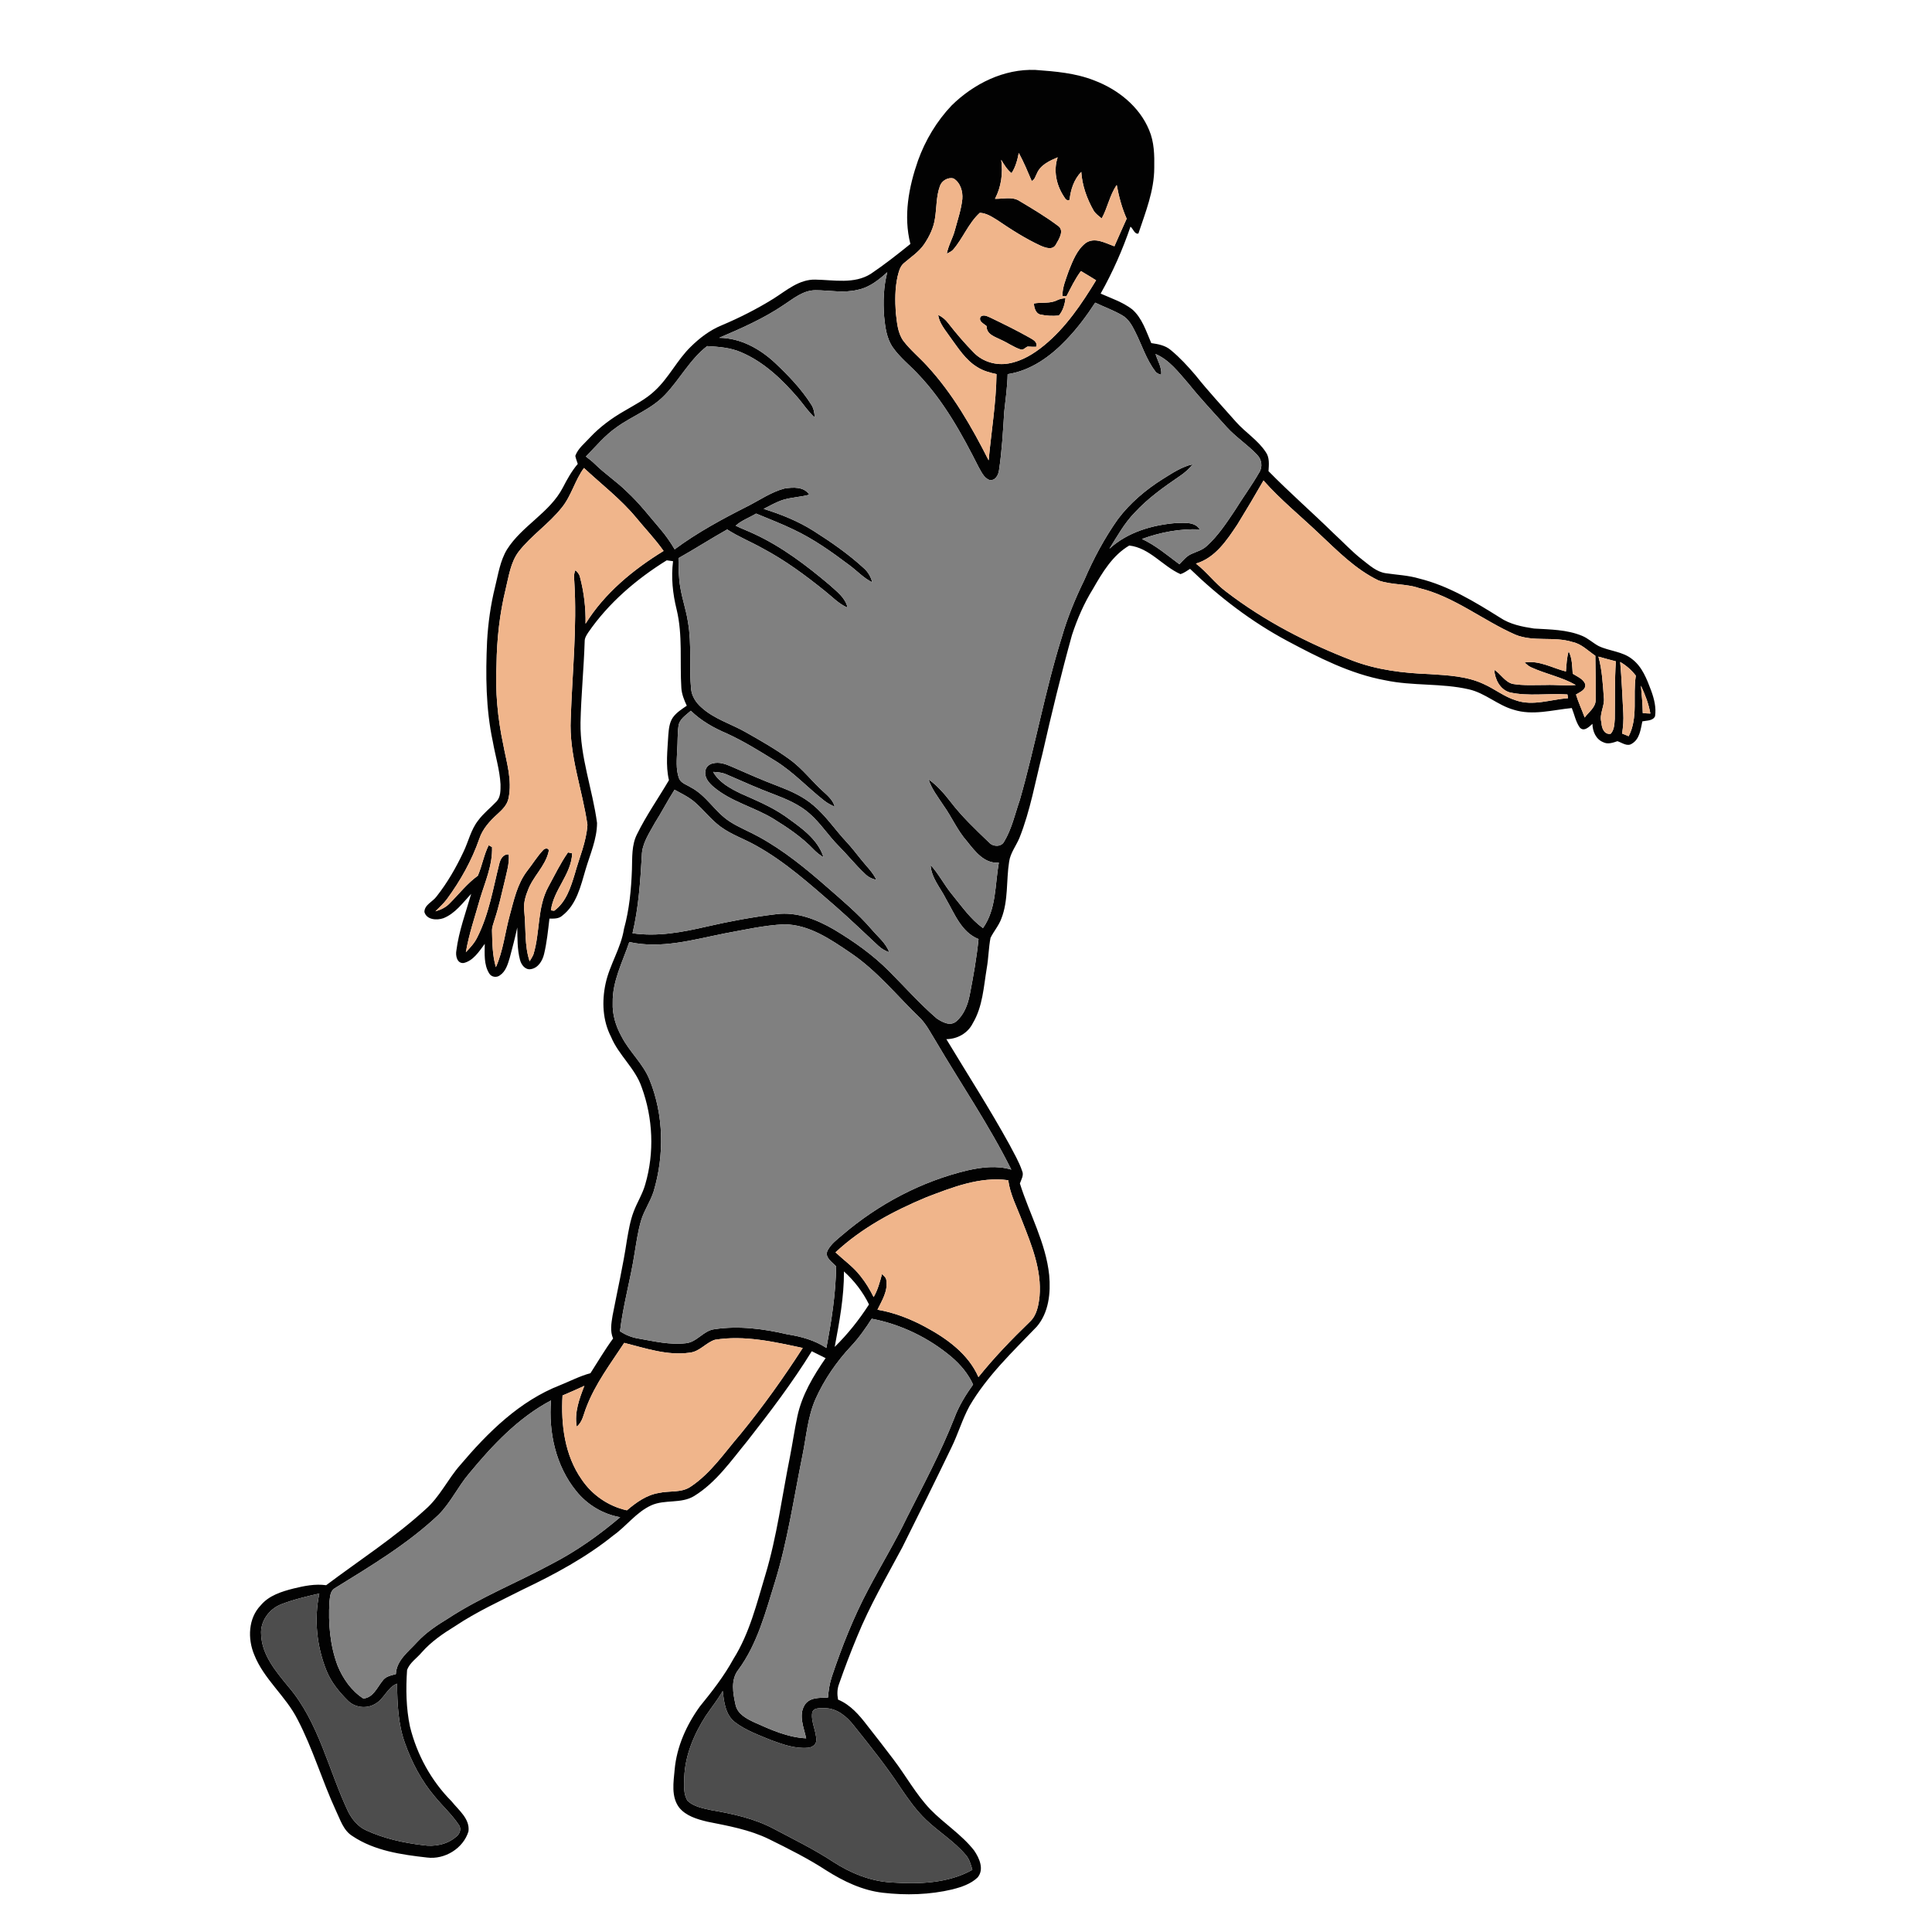 <?xml version="1.0" encoding="UTF-8" ?>
<!DOCTYPE svg PUBLIC "-//W3C//DTD SVG 1.1//EN" "http://www.w3.org/Graphics/SVG/1.1/DTD/svg11.dtd">
<svg width="1000pt" height="1000pt" viewBox="0 0 1000 1000" version="1.1" xmlns="http://www.w3.org/2000/svg">
	<g id="#020202ff">
		<path fill="#020202" opacity="1.00"
			d=" M 492.57 54.58 C 504.02 43.32 519.66 35.53 535.99 36.20 C 546.27 36.95 556.74 37.82 566.41 41.65 C 578.56 46.26 589.73 55.07 594.78 67.31 C 597.44 73.50 597.56 80.35 597.44 86.97 C 597.40 98.76 592.91 109.85 589.24 120.86 C 587.33 121.47 586.48 118.31 585.13 117.32 C 581.05 129.30 575.89 140.93 569.69 151.97 C 575.23 154.41 581.11 156.37 585.98 160.08 C 591.18 164.60 593.23 171.47 595.90 177.59 C 599.46 178.09 603.20 178.77 606.01 181.21 C 610.70 185.07 614.83 189.58 618.77 194.19 C 625.39 202.53 632.67 210.31 639.69 218.30 C 644.55 223.81 651.08 227.77 655.15 233.98 C 657.22 236.86 656.78 240.54 656.58 243.87 C 667.39 254.92 679.05 265.07 690.09 275.88 C 695.14 280.50 699.78 285.58 705.21 289.78 C 708.86 292.61 712.51 296.01 717.27 296.70 C 723.05 297.56 728.94 297.78 734.58 299.46 C 749.77 303.20 763.24 311.45 776.37 319.66 C 781.59 323.18 787.90 324.41 794.01 325.33 C 802.35 325.84 810.99 325.84 818.85 329.09 C 821.99 330.37 824.46 332.78 827.43 334.38 C 833.06 337.07 839.84 337.14 844.83 341.19 C 850.06 345.20 852.43 351.60 854.67 357.56 C 856.19 361.76 857.34 366.28 856.64 370.77 C 855.43 373.21 852.32 372.88 850.08 373.38 C 849.21 377.44 848.71 382.50 844.78 384.85 C 842.31 386.67 839.59 384.40 837.18 383.64 C 834.82 384.44 832.18 385.39 829.80 384.15 C 826.01 382.63 824.30 378.51 824.24 374.66 C 822.52 376.25 819.68 379.05 817.59 376.42 C 815.55 373.44 814.90 369.78 813.56 366.48 C 803.60 367.45 793.31 370.50 783.45 367.35 C 775.19 365.02 768.71 358.70 760.28 356.80 C 746.04 353.51 731.20 355.16 716.92 352.10 C 698.85 348.80 682.34 340.27 666.28 331.72 C 647.79 321.84 631.01 309.00 615.97 294.44 C 614.38 295.45 612.84 296.60 611.03 297.17 C 601.79 293.09 595.03 283.53 584.50 282.37 C 575.89 287.40 570.58 296.32 565.75 304.76 C 561.11 312.22 557.59 320.35 554.85 328.69 C 549.23 348.95 544.28 369.39 539.62 389.89 C 535.84 404.54 533.30 419.57 527.67 433.67 C 525.95 437.80 522.99 441.44 522.33 445.97 C 520.77 455.73 521.98 466.04 518.32 475.41 C 517.01 479.05 514.39 481.99 512.69 485.42 C 511.69 490.57 511.67 495.87 510.76 501.04 C 509.13 510.73 508.68 521.01 503.50 529.65 C 500.95 534.80 495.51 537.82 489.83 537.87 C 500.77 556.02 512.25 573.85 522.48 592.42 C 524.79 596.88 527.41 601.24 529.03 606.03 C 530.10 608.27 528.60 610.47 527.89 612.56 C 532.85 628.38 541.33 643.26 543.06 659.99 C 543.89 669.17 542.87 679.36 536.66 686.63 C 524.22 699.59 510.93 712.14 501.79 727.80 C 498.04 734.70 495.87 742.31 492.40 749.35 C 484.08 766.63 475.55 783.82 466.99 800.98 C 458.82 816.27 450.06 831.28 443.53 847.37 C 440.22 855.35 437.14 863.43 434.30 871.58 C 433.29 874.18 433.25 877.00 433.78 879.72 C 440.18 882.37 444.76 887.71 448.86 893.08 C 453.43 898.85 457.91 904.70 462.37 910.56 C 468.89 919.10 474.06 928.69 481.51 936.51 C 488.73 943.95 497.76 949.56 504.18 957.78 C 506.90 961.71 509.60 967.67 505.92 971.86 C 502.39 975.19 497.59 976.75 492.99 977.94 C 481.19 980.74 468.90 981.07 456.89 979.68 C 446.37 978.46 436.62 973.77 427.76 968.17 C 418.29 961.99 408.16 956.93 398.03 951.93 C 387.99 947.01 376.90 945.07 366.03 942.88 C 360.75 941.60 355.00 939.93 351.48 935.52 C 347.31 929.88 348.61 922.41 349.20 915.92 C 350.27 904.05 355.32 892.85 362.24 883.27 C 368.58 875.48 374.81 867.51 379.63 858.66 C 387.99 845.38 391.69 829.93 396.18 815.07 C 402.18 795.13 404.77 774.43 408.87 754.07 C 410.24 747.10 411.23 740.05 412.72 733.09 C 415.07 722.03 420.99 712.17 427.34 702.97 C 424.95 701.77 422.56 700.57 420.17 699.40 C 410.15 715.63 398.58 730.84 386.83 745.84 C 378.46 756.02 370.74 767.28 359.32 774.32 C 352.57 778.48 344.13 775.96 337.07 779.17 C 329.38 782.68 324.35 789.82 317.59 794.64 C 303.34 806.15 287.13 814.85 270.66 822.71 C 258.83 828.72 246.69 834.24 235.63 841.64 C 229.35 845.49 223.19 849.70 218.29 855.27 C 215.77 858.29 212.04 860.60 210.70 864.42 C 210.03 874.20 210.18 884.13 212.22 893.76 C 215.80 908.22 223.18 921.75 233.71 932.33 C 237.35 936.92 243.32 941.41 242.48 947.92 C 239.80 956.76 230.18 962.61 221.07 961.46 C 207.80 959.97 193.83 957.97 182.50 950.39 C 177.70 947.48 176.15 941.87 173.85 937.13 C 166.70 921.63 161.93 905.10 154.00 889.96 C 147.90 877.85 136.56 869.16 131.56 856.42 C 128.13 848.19 128.47 837.63 134.93 830.94 C 139.18 825.81 145.77 823.78 151.98 822.20 C 157.47 820.86 163.15 819.71 168.82 820.50 C 186.06 807.55 204.27 795.82 220.23 781.25 C 227.64 774.78 231.76 765.61 238.21 758.31 C 252.51 741.41 268.95 725.12 289.95 716.95 C 295.16 714.84 300.17 712.22 305.62 710.76 C 309.50 704.76 313.10 698.56 317.34 692.80 C 315.67 689.02 316.44 684.84 317.07 680.92 C 319.58 667.91 322.54 654.99 324.49 641.88 C 325.37 636.87 326.19 631.80 328.02 627.04 C 329.82 622.26 332.64 617.91 334.00 612.96 C 338.78 596.60 338.00 578.68 332.11 562.70 C 328.78 552.91 320.20 546.17 316.28 536.67 C 311.90 528.22 311.47 518.28 313.45 509.10 C 315.54 499.32 321.41 490.77 322.96 480.85 C 325.73 470.82 326.72 460.40 327.09 450.04 C 327.29 443.87 326.85 437.35 329.77 431.70 C 334.54 422.00 340.79 413.12 346.25 403.82 C 344.44 396.16 345.51 388.29 345.91 380.54 C 346.18 377.38 346.44 374.01 348.31 371.33 C 350.16 368.76 352.91 367.05 355.48 365.28 C 354.10 362.35 352.87 359.29 352.66 356.03 C 351.81 342.50 353.44 328.74 350.21 315.42 C 348.19 307.29 347.31 298.83 348.37 290.48 C 347.27 290.33 346.18 290.17 345.09 290.02 C 329.37 299.77 314.97 312.09 304.44 327.41 C 303.55 328.78 302.60 330.24 302.63 331.95 C 302.19 345.99 300.77 359.99 300.47 374.04 C 300.18 391.75 306.71 408.57 309.03 425.96 C 309.00 434.33 305.43 442.14 303.10 450.05 C 300.58 458.59 298.45 468.26 291.00 473.97 C 289.18 475.63 286.66 475.46 284.39 475.48 C 283.66 481.64 283.05 487.86 281.59 493.91 C 280.75 497.33 278.55 501.02 274.78 501.62 C 271.86 502.16 269.81 499.36 269.16 496.86 C 267.70 491.40 267.85 485.66 267.74 480.05 C 266.63 485.31 265.23 490.51 263.85 495.71 C 262.85 499.04 261.80 502.81 258.73 504.84 C 256.97 506.18 254.27 505.73 253.17 503.78 C 250.39 499.26 250.87 493.63 250.91 488.54 C 247.99 492.43 245.01 497.29 239.97 498.46 C 236.53 498.78 235.70 494.58 236.22 491.98 C 237.50 481.93 241.09 472.35 243.88 462.65 C 239.54 467.27 235.60 472.85 229.51 475.26 C 226.13 476.46 220.81 476.15 219.67 472.03 C 219.71 468.29 223.98 466.75 225.95 464.02 C 231.54 456.96 236.06 449.07 239.89 440.93 C 242.51 435.51 243.75 429.37 247.57 424.58 C 250.25 420.95 253.86 418.17 256.94 414.91 C 259.21 412.55 259.08 409.01 259.07 405.96 C 258.65 398.46 256.38 391.22 255.08 383.85 C 251.43 366.81 251.33 349.28 252.11 331.95 C 252.64 322.53 253.95 313.14 256.21 303.97 C 257.86 297.34 258.83 290.33 262.43 284.39 C 270.21 272.06 284.58 265.41 291.36 252.32 C 293.56 248.04 295.93 243.81 299.05 240.12 C 298.58 238.74 298.07 237.37 297.78 235.96 C 299.18 232.04 302.68 229.44 305.38 226.43 C 310.47 221.00 316.49 216.56 322.93 212.85 C 328.46 209.55 334.35 206.66 339.04 202.15 C 346.25 195.46 350.51 186.31 357.54 179.47 C 362.15 174.92 367.39 170.93 373.40 168.44 C 382.78 164.49 391.89 159.87 400.53 154.49 C 407.16 150.28 413.66 144.53 422.02 144.73 C 431.57 144.88 442.12 147.17 450.74 141.73 C 457.83 136.94 464.57 131.65 471.22 126.27 C 467.53 111.86 470.35 96.83 475.17 83.06 C 478.97 72.53 484.85 62.71 492.57 54.58 M 527.32 79.15 C 526.61 82.81 525.65 86.48 523.57 89.63 C 521.25 87.78 519.72 85.22 518.23 82.71 C 519.20 89.61 518.26 96.70 515.01 102.90 C 519.28 103.06 524.00 101.54 527.83 104.12 C 534.47 108.10 541.18 112.07 547.38 116.72 C 551.20 119.07 548.16 123.70 546.53 126.55 C 544.88 129.62 541.23 128.27 538.74 127.22 C 530.77 123.56 523.37 118.79 516.13 113.88 C 513.38 112.19 510.48 110.26 507.15 110.16 C 501.25 115.50 498.45 123.36 493.25 129.32 C 492.38 130.24 491.15 130.70 490.07 131.31 C 490.85 127.01 493.22 123.23 494.29 119.01 C 495.70 113.72 497.52 108.50 498.10 103.03 C 498.43 99.11 497.12 94.56 493.61 92.40 C 490.75 91.54 487.36 93.54 486.48 96.37 C 484.53 101.73 484.85 107.54 483.93 113.09 C 483.24 117.91 481.05 122.38 478.36 126.39 C 475.64 130.38 471.53 133.03 467.93 136.13 C 465.80 137.86 465.22 140.68 464.56 143.20 C 463.23 149.32 463.24 155.66 463.67 161.88 C 464.29 166.84 464.56 172.23 467.59 176.44 C 471.17 181.15 475.79 184.92 479.76 189.27 C 493.08 203.66 502.91 220.87 511.72 238.27 C 513.08 223.39 515.61 208.59 515.79 193.63 C 512.37 192.90 508.94 191.98 505.97 190.09 C 499.73 186.38 495.88 180.01 491.68 174.32 C 489.26 170.78 486.21 167.39 485.58 162.99 C 487.64 163.97 489.43 165.42 490.78 167.26 C 494.98 172.65 499.44 177.86 504.24 182.73 C 508.80 187.30 515.69 189.28 522.02 188.13 C 528.99 186.93 535.19 183.08 540.58 178.64 C 551.73 169.45 559.89 157.29 567.34 145.07 C 564.74 143.46 562.13 141.85 559.49 140.30 C 556.44 144.33 554.33 148.92 551.98 153.36 C 551.46 153.34 550.43 153.31 549.91 153.29 C 549.82 148.72 551.76 144.45 553.18 140.20 C 555.27 135.04 557.36 129.41 561.87 125.85 C 566.57 122.51 572.13 125.85 576.81 127.48 C 578.93 122.73 580.98 117.94 583.16 113.21 C 580.69 107.64 579.12 101.73 578.02 95.75 C 574.33 101.02 573.32 107.52 570.24 113.07 C 568.75 111.82 567.09 110.68 566.06 108.99 C 562.57 102.85 560.14 96.05 559.66 88.96 C 555.89 92.89 554.16 98.12 553.61 103.44 C 551.96 104.26 551.25 102.54 550.48 101.43 C 546.71 95.59 545.17 88.12 547.46 81.43 C 543.29 83.20 538.57 85.31 536.71 89.76 C 535.93 91.13 535.63 93.00 534.02 93.69 C 531.93 88.77 529.88 83.85 527.32 79.15 M 459.25 140.90 C 454.85 144.87 450.01 148.79 444.05 149.98 C 436.81 151.81 429.38 150.23 422.07 150.22 C 415.72 150.24 410.74 154.51 405.71 157.79 C 395.32 164.86 383.77 169.91 372.26 174.84 C 383.24 174.93 393.32 180.50 401.17 187.84 C 408.05 194.34 414.71 201.24 419.80 209.25 C 421.18 211.26 421.60 213.70 421.70 216.09 C 418.35 213.13 415.95 209.34 413.07 205.97 C 404.83 196.40 395.41 187.34 383.63 182.34 C 378.09 179.90 371.97 179.49 366.01 179.14 C 357.11 186.02 351.94 196.24 344.29 204.26 C 337.25 211.78 327.27 215.24 319.07 221.19 C 313.04 225.38 308.37 231.12 303.25 236.30 C 304.81 237.49 306.39 238.68 307.80 240.06 C 313.04 245.25 319.27 249.31 324.50 254.51 C 330.93 260.44 336.25 267.40 341.93 274.02 C 344.66 277.23 347.07 280.69 349.20 284.33 C 360.99 275.58 373.95 268.60 387.02 261.99 C 393.28 258.82 399.18 254.66 406.04 252.85 C 410.40 252.16 416.17 251.78 418.88 256.06 C 414.45 257.25 409.81 257.39 405.41 258.69 C 401.84 259.82 398.58 261.72 395.26 263.40 C 404.30 266.21 413.17 269.76 421.20 274.86 C 430.25 280.60 439.13 286.76 447.04 294.03 C 449.29 295.95 450.75 298.58 451.50 301.42 C 446.97 299.20 443.56 295.40 439.53 292.45 C 430.47 285.64 421.17 279.01 410.88 274.16 C 404.52 271.05 397.88 268.57 391.36 265.82 C 387.86 267.96 383.83 269.33 380.77 272.10 C 383.97 273.68 387.33 274.90 390.55 276.44 C 404.79 283.06 417.39 292.64 429.33 302.72 C 433.02 306.12 437.56 309.30 438.70 314.52 C 434.15 312.59 430.78 308.90 426.97 305.90 C 416.91 297.80 406.47 290.08 395.05 284.00 C 388.91 280.52 382.32 277.89 376.39 274.05 C 367.88 278.83 359.68 284.12 351.17 288.90 C 351.24 293.95 351.22 299.04 352.13 304.03 C 353.09 310.11 355.22 315.94 356.10 322.04 C 358.12 333.53 356.60 345.27 357.73 356.83 C 358.15 360.47 360.26 363.68 362.96 366.06 C 369.56 372.15 378.39 374.64 386.05 379.01 C 393.85 383.41 401.64 387.88 408.88 393.17 C 415.39 397.91 420.24 404.44 426.21 409.79 C 428.63 411.99 431.17 414.28 432.07 417.56 C 430.13 416.69 428.24 415.71 426.57 414.38 C 418.01 407.67 410.58 399.52 401.27 393.79 C 393.15 388.74 385.00 383.69 376.30 379.69 C 369.47 376.80 362.91 373.11 357.57 367.89 C 355.06 370.16 351.56 372.23 351.16 375.93 C 350.62 379.94 350.82 384.01 350.53 388.05 C 350.32 392.91 349.75 397.98 351.38 402.68 C 352.33 405.36 355.37 406.13 357.55 407.52 C 365.67 411.73 370.11 420.35 377.72 425.23 C 382.50 428.33 387.86 430.39 392.83 433.16 C 405.62 440.17 416.99 449.45 427.93 459.04 C 435.92 466.04 444.12 472.88 451.07 480.96 C 454.30 484.80 458.49 488.03 460.27 492.89 C 458.12 492.13 456.14 491.02 454.51 489.43 C 447.09 482.53 439.79 475.49 432.16 468.82 C 419.20 457.62 406.36 446.01 391.30 437.66 C 385.29 434.24 378.60 432.05 373.00 427.92 C 368.04 424.29 364.33 419.30 359.71 415.29 C 356.58 412.53 352.75 410.78 349.15 408.76 C 345.55 414.38 342.50 420.34 338.93 425.98 C 336.04 431.31 332.27 436.59 332.20 442.90 C 331.42 456.36 330.52 469.90 327.39 483.05 C 340.31 484.94 353.30 482.50 365.87 479.57 C 377.78 476.84 389.81 474.60 401.94 473.16 C 412.51 471.83 422.83 475.96 431.79 481.18 C 442.00 487.30 451.82 494.23 460.22 502.71 C 468.40 510.89 476.08 519.59 484.85 527.15 C 487.66 529.01 491.71 531.29 494.83 528.77 C 498.96 525.34 500.94 520.02 501.95 514.89 C 503.80 505.34 505.52 495.75 506.49 486.06 C 497.60 482.53 494.12 472.96 489.66 465.31 C 486.80 459.55 482.03 454.40 481.66 447.70 C 485.95 452.40 488.80 458.19 492.86 463.07 C 497.81 469.13 502.36 475.74 508.78 480.38 C 515.82 470.47 514.92 457.93 517.01 446.52 C 509.48 447.11 504.70 440.70 500.54 435.48 C 495.53 429.86 492.63 422.83 488.27 416.77 C 485.47 412.48 482.21 408.36 480.62 403.42 C 485.09 406.52 488.65 410.71 491.98 414.96 C 497.88 422.69 504.97 429.39 511.97 436.09 C 513.95 438.32 518.14 438.50 519.70 435.69 C 523.72 429.04 525.35 421.29 527.88 414.01 C 535.86 386.14 540.91 357.51 549.58 329.82 C 552.51 319.62 556.55 309.79 561.21 300.27 C 565.97 289.19 571.70 278.50 578.66 268.65 C 584.97 260.30 593.09 253.44 601.93 247.89 C 606.81 244.87 611.69 241.56 617.39 240.30 C 615.46 242.75 613.10 244.79 610.52 246.52 C 602.28 252.14 594.07 257.98 587.30 265.36 C 581.94 270.83 578.25 277.60 574.22 284.04 C 583.66 275.38 596.55 271.67 609.09 270.69 C 613.18 270.63 618.49 270.03 621.04 274.02 C 610.82 273.56 600.66 275.48 591.08 278.97 C 598.20 282.27 604.20 287.41 610.46 292.06 C 612.33 290.12 614.08 287.88 616.61 286.76 C 619.33 285.50 622.38 284.74 624.61 282.61 C 630.48 277.34 634.84 270.66 639.21 264.15 C 643.25 257.59 647.86 251.37 651.70 244.68 C 653.63 241.79 653.13 237.87 650.70 235.43 C 645.83 230.20 639.70 226.33 634.91 221.01 C 628.30 213.63 621.47 206.42 615.27 198.69 C 610.20 192.93 605.38 186.31 598.10 183.24 C 599.18 186.77 601.43 190.15 601.03 193.98 C 599.82 193.66 598.60 193.17 597.89 192.08 C 593.23 185.92 590.99 178.41 587.52 171.59 C 585.91 168.38 584.07 164.99 580.81 163.19 C 576.37 160.60 571.50 158.87 566.87 156.66 C 562.43 163.49 557.54 170.05 551.87 175.92 C 543.72 184.49 533.52 191.87 521.56 193.66 C 521.42 200.16 520.49 206.60 519.79 213.06 C 519.16 223.14 518.62 233.26 517.11 243.26 C 516.82 245.86 515.10 249.16 511.96 248.37 C 509.11 247.18 507.91 244.08 506.45 241.60 C 497.87 224.59 488.51 207.61 475.28 193.72 C 470.95 189.06 465.84 185.11 462.17 179.87 C 458.90 175.19 458.17 169.36 457.63 163.83 C 457.04 156.17 457.32 148.37 459.25 140.90 M 290.75 262.77 C 284.14 271.12 275.04 277.10 268.48 285.50 C 264.22 291.13 263.35 298.33 261.71 304.98 C 258.59 317.74 257.17 330.87 256.99 343.99 C 256.29 357.78 257.57 371.63 260.43 385.13 C 262.12 394.38 265.25 403.81 263.19 413.27 C 262.51 416.69 259.88 419.17 257.42 421.42 C 253.49 424.97 249.78 429.05 248.08 434.18 C 244.19 445.39 238.32 455.84 231.32 465.39 C 229.58 467.72 227.40 469.65 225.36 471.71 C 228.07 470.92 230.70 469.72 232.67 467.65 C 237.52 462.83 241.73 457.31 247.32 453.28 C 249.55 448.14 250.43 442.50 252.95 437.50 C 253.38 437.74 254.25 438.22 254.68 438.46 C 255.00 447.74 251.11 456.39 248.47 465.10 C 245.91 474.32 242.73 483.40 241.13 492.86 C 243.40 490.50 245.67 488.06 247.08 485.07 C 253.09 473.22 255.20 459.93 258.41 447.16 C 258.99 444.69 260.39 441.99 263.34 442.25 C 263.71 447.06 262.19 451.69 261.17 456.32 C 259.57 462.88 258.15 469.50 256.02 475.92 C 255.45 477.89 254.58 479.85 254.67 481.95 C 254.84 488.19 254.87 494.56 256.67 500.60 C 260.43 492.17 261.37 482.86 263.78 474.02 C 265.97 466.03 267.69 457.55 272.84 450.83 C 275.66 447.25 278.03 443.31 281.16 439.99 C 282.12 438.81 284.53 438.84 283.94 440.88 C 282.18 448.50 275.69 453.79 273.14 461.07 C 271.75 464.53 270.82 468.23 271.38 471.98 C 272.27 480.50 271.38 489.34 274.13 497.56 C 274.83 496.38 275.60 495.23 276.12 493.95 C 279.63 482.51 277.98 469.70 283.86 458.95 C 287.11 452.97 290.10 446.80 293.99 441.21 C 294.53 441.33 295.61 441.57 296.15 441.68 C 295.74 452.60 286.49 460.53 285.16 471.19 C 285.58 471.25 286.41 471.36 286.83 471.42 C 292.99 467.00 295.38 459.34 297.50 452.41 C 299.80 443.96 303.52 435.76 304.06 426.93 C 301.43 408.61 294.45 390.79 295.41 372.04 C 296.19 348.32 298.75 324.59 297.25 300.84 C 297.11 298.92 296.93 296.92 297.85 295.15 C 298.90 296.12 299.90 297.24 300.19 298.69 C 302.28 306.56 303.23 314.70 303.08 322.85 C 312.92 306.98 327.72 294.85 343.47 285.17 C 339.17 279.03 333.95 273.64 329.21 267.85 C 321.26 258.27 311.32 250.69 302.26 242.23 C 297.56 248.59 295.78 256.62 290.75 262.77 M 640.50 271.41 C 635.04 279.61 629.01 288.78 619.01 291.71 C 624.70 296.09 628.94 302.03 634.72 306.30 C 654.45 321.45 676.81 332.97 699.97 341.90 C 712.72 346.79 726.44 348.42 740.01 348.92 C 749.43 349.55 759.22 349.96 767.92 354.04 C 773.63 356.57 778.58 360.65 784.61 362.50 C 793.46 365.60 802.67 362.03 811.63 361.37 C 811.54 360.89 811.38 359.93 811.29 359.45 C 801.34 358.73 791.21 360.58 781.38 358.36 C 776.37 356.89 773.73 351.54 773.43 346.66 C 776.80 348.81 778.89 352.93 782.94 353.99 C 788.60 354.94 794.36 354.54 800.08 354.55 C 805.25 354.35 810.43 355.06 815.61 354.55 C 808.37 350.43 800.07 348.86 792.54 345.41 C 791.22 344.85 790.17 343.84 789.13 342.93 C 796.57 341.62 803.48 345.78 810.52 347.56 C 810.82 344.06 810.92 340.50 811.93 337.11 C 813.79 340.70 813.74 344.79 814.03 348.72 C 816.35 350.19 819.29 351.28 820.47 353.98 C 821.12 357.03 817.75 358.20 815.73 359.48 C 816.97 363.55 818.78 367.40 820.23 371.39 C 822.34 368.49 826.06 366.09 825.91 362.11 C 825.94 354.54 825.91 346.98 825.75 339.42 C 821.93 336.84 818.59 333.26 813.91 332.30 C 804.27 329.26 793.80 332.39 784.35 328.51 C 767.43 321.07 752.72 308.75 734.47 304.37 C 727.69 302.05 720.29 302.82 713.55 300.45 C 701.61 294.73 692.29 285.10 682.75 276.19 C 673.14 267.04 662.79 258.67 653.98 248.71 C 649.61 256.35 645.10 263.92 640.50 271.41 M 827.34 339.86 C 829.25 346.77 829.61 353.96 830.14 361.07 C 830.70 365.53 827.56 369.58 828.92 374.03 C 828.92 376.69 830.37 380.43 833.69 379.80 C 835.61 377.75 835.59 374.71 835.82 372.07 C 835.99 362.15 835.68 352.22 836.37 342.31 C 833.35 341.52 830.33 340.72 827.34 339.86 M 838.61 342.63 C 839.37 351.43 839.73 360.25 840.21 369.07 C 840.41 372.61 840.15 376.17 839.59 379.68 C 840.72 380.14 841.85 380.60 843.00 381.07 C 848.04 371.36 845.03 360.10 846.71 349.73 C 844.49 346.86 841.75 344.44 838.61 342.63 M 849.33 354.88 C 849.79 359.61 850.20 364.34 850.29 369.08 C 851.58 369.21 852.89 369.29 854.22 369.32 C 853.36 364.28 851.49 359.50 849.33 354.88 M 374.90 483.17 C 358.80 486.38 342.19 491.27 325.73 487.59 C 322.28 497.87 316.90 507.89 317.14 519.02 C 316.88 525.12 318.73 531.09 321.66 536.39 C 325.73 544.40 332.87 550.48 336.22 558.90 C 343.60 577.12 343.92 597.83 338.35 616.58 C 336.70 621.85 333.40 626.43 331.82 631.73 C 330.17 637.34 329.38 643.15 328.42 648.91 C 326.32 662.37 322.52 675.52 320.91 689.05 C 323.81 690.96 327.04 692.30 330.48 692.83 C 338.54 694.25 346.73 696.21 354.95 695.26 C 360.80 694.73 364.10 688.63 369.92 687.98 C 382.48 686.11 395.26 687.78 407.54 690.65 C 414.63 691.77 421.67 693.68 427.73 697.69 C 430.37 683.76 432.60 669.69 432.78 655.48 C 430.73 653.21 426.57 650.79 428.39 647.22 C 430.13 643.86 433.27 641.54 436.10 639.14 C 454.66 623.26 476.92 611.48 500.72 605.80 C 508.14 604.13 516.03 603.14 523.45 605.40 C 511.92 582.27 497.30 560.91 484.22 538.66 C 481.84 534.82 479.76 530.73 476.69 527.38 C 464.59 515.82 454.05 502.44 440.01 493.06 C 429.80 486.14 418.80 478.56 405.98 478.43 C 395.49 478.90 385.20 481.31 374.90 483.17 M 479.52 619.68 C 462.55 626.76 445.96 635.57 432.45 648.22 C 436.78 652.28 441.73 655.75 445.39 660.50 C 448.08 663.83 450.28 667.53 452.19 671.37 C 454.35 667.67 455.41 663.52 456.54 659.44 C 457.47 660.42 458.78 661.33 458.78 662.86 C 459.59 668.32 456.47 673.21 454.18 677.90 C 462.91 679.39 471.24 682.64 479.01 686.85 C 490.16 692.84 501.22 700.84 506.44 712.78 C 514.60 702.58 523.71 693.19 533.09 684.11 C 536.65 680.78 537.56 675.65 538.06 671.01 C 539.25 657.42 533.97 644.47 529.10 632.08 C 526.49 625.09 522.86 618.36 521.86 610.88 C 507.21 608.87 492.96 614.55 479.52 619.68 M 436.82 658.09 C 436.92 671.26 434.44 684.26 432.04 697.16 C 438.80 690.54 444.68 683.13 449.80 675.18 C 446.62 668.70 442.17 662.91 436.82 658.09 M 451.21 682.57 C 448.01 687.50 444.67 692.37 440.62 696.66 C 433.04 704.74 426.66 713.99 422.12 724.11 C 418.02 733.41 417.35 743.68 415.31 753.53 C 410.86 775.39 407.67 797.56 401.08 818.93 C 396.23 834.52 392.04 850.83 382.22 864.20 C 378.04 869.39 379.43 876.61 380.76 882.59 C 381.88 887.25 386.43 889.60 390.41 891.47 C 398.96 895.31 407.76 899.30 417.27 899.75 C 416.09 894.21 413.19 887.87 416.48 882.52 C 419.01 878.41 424.37 878.84 428.56 878.66 C 428.86 874.99 429.38 871.32 430.56 867.83 C 435.76 852.31 441.80 837.03 449.48 822.57 C 456.03 810.13 463.37 798.11 469.45 785.43 C 478.03 768.46 487.02 751.65 493.99 733.93 C 496.31 727.69 499.82 722.01 503.67 716.63 C 501.14 711.08 497.15 706.34 492.55 702.40 C 480.75 692.45 466.38 685.48 451.21 682.57 M 357.02 700.13 C 345.48 701.80 334.15 697.84 323.09 695.06 C 316.02 705.83 308.10 716.26 303.49 728.40 C 302.06 731.83 301.61 735.95 298.52 738.40 C 297.21 731.13 299.87 723.97 302.47 717.30 C 298.73 719.02 294.97 720.71 291.17 722.29 C 290.28 737.30 292.26 753.26 301.12 765.84 C 306.55 773.87 315.01 779.67 324.48 781.75 C 329.28 777.67 334.64 773.78 341.01 772.76 C 346.45 771.49 352.59 772.82 357.45 769.52 C 368.02 762.51 375.08 751.75 383.26 742.31 C 394.87 728.10 405.57 713.14 415.50 697.70 C 400.62 694.52 385.32 690.99 370.05 693.46 C 365.36 694.96 362.16 699.59 357.02 700.13 M 242.75 762.76 C 237.02 769.50 233.28 777.73 227.01 784.03 C 210.93 799.25 191.76 810.63 173.03 822.23 C 170.85 823.70 170.83 826.69 170.53 829.04 C 169.87 840.20 170.79 851.63 174.75 862.15 C 177.47 868.83 181.95 875.25 188.08 879.15 C 193.16 878.72 195.21 873.43 198.01 869.97 C 199.55 867.67 202.42 867.21 204.89 866.52 C 205.24 859.28 211.44 854.89 215.88 849.97 C 220.44 845.03 226.07 841.28 231.78 837.81 C 248.76 826.67 267.74 819.16 285.55 809.50 C 298.31 802.93 310.06 794.57 321.01 785.31 C 312.06 783.75 303.88 778.81 298.22 771.73 C 287.66 758.73 283.86 741.31 285.19 724.86 C 268.20 733.86 254.85 748.10 242.75 762.76 M 145.42 830.43 C 139.24 832.87 134.62 839.24 135.17 846.02 C 135.52 856.58 142.74 865.04 149.11 872.82 C 165.09 891.38 169.93 916.12 180.23 937.76 C 182.31 941.81 185.38 945.55 189.63 947.42 C 198.84 951.66 208.89 953.84 218.92 955.06 C 224.85 955.96 231.24 954.80 235.91 950.86 C 237.91 949.48 239.08 946.59 237.44 944.50 C 233.91 939.18 229.12 934.87 225.10 929.95 C 218.16 921.82 213.14 912.21 209.58 902.17 C 206.05 892.36 205.64 881.79 205.51 871.46 C 200.36 873.45 198.82 879.54 194.03 882.02 C 189.61 884.63 183.57 883.84 179.98 880.16 C 175.55 875.76 171.49 870.79 169.09 864.97 C 163.94 852.33 162.49 838.19 165.28 824.80 C 158.58 826.34 151.84 827.92 145.42 830.43 M 365.25 888.20 C 359.17 897.72 354.61 908.53 354.17 919.95 C 354.11 924.01 353.61 928.56 355.92 932.14 C 359.20 935.16 363.83 935.96 368.05 936.90 C 379.14 938.80 390.37 941.20 400.40 946.53 C 410.80 952.04 421.42 957.22 431.28 963.70 C 440.29 969.55 450.59 973.74 461.42 974.36 C 475.54 975.29 490.64 974.91 503.30 967.82 C 502.51 965.12 501.78 962.29 499.89 960.13 C 493.90 953.04 485.85 948.17 479.20 941.79 C 474.20 937.00 470.19 931.31 466.32 925.61 C 458.85 914.25 450.34 903.63 441.85 893.03 C 438.22 888.41 433.21 884.19 427.02 884.16 C 424.80 884.23 421.28 883.63 420.41 886.37 C 419.63 891.36 422.63 896.01 422.51 900.98 C 422.39 903.19 420.13 904.52 418.12 904.64 C 411.62 905.20 405.33 902.97 399.32 900.77 C 392.84 898.10 386.08 895.70 380.44 891.43 C 375.49 887.62 374.73 881.00 374.08 875.23 C 371.48 879.79 368.18 883.87 365.25 888.20 Z" />
		<path fill="#020202" opacity="1.00"
			d=" M 547.28 155.33 C 548.61 154.73 550.01 154.41 551.48 154.37 C 551.15 157.54 550.17 160.85 548.08 163.32 C 544.77 163.65 541.37 163.47 538.14 162.72 C 535.91 161.86 535.34 159.21 535.08 157.10 C 539.12 156.29 543.49 157.34 547.28 155.33 Z" />
		<path fill="#020202" opacity="1.00"
			d=" M 507.55 163.91 C 509.13 162.64 511.02 163.70 512.60 164.39 C 519.49 167.70 526.36 171.08 533.03 174.84 C 534.74 175.87 537.14 176.97 536.33 179.47 C 534.84 179.58 533.37 179.42 531.90 179.37 C 530.71 179.84 529.65 181.37 528.26 180.88 C 524.65 179.68 521.53 177.39 518.07 175.85 C 514.96 174.26 510.58 173.12 510.68 168.81 C 509.19 167.45 506.33 166.40 507.55 163.91 Z" />
		<path fill="#020202" opacity="1.00"
			d=" M 365.10 399.08 C 365.30 397.03 367.06 395.51 368.99 395.12 C 372.17 394.27 375.41 395.40 378.31 396.66 C 386.48 400.23 394.62 403.86 402.97 406.99 C 409.39 409.45 415.80 412.32 421.05 416.86 C 427.61 422.38 432.35 429.61 438.18 435.82 C 440.75 438.60 443.08 441.58 445.42 444.54 C 448.21 448.12 451.66 451.25 453.63 455.42 C 451.38 454.92 449.27 453.92 447.67 452.25 C 442.86 447.76 438.76 442.58 434.13 437.92 C 428.78 432.56 424.71 426.04 418.97 421.06 C 413.78 416.47 407.31 413.72 400.91 411.26 C 392.52 408.12 384.33 404.46 376.12 400.88 C 373.92 399.88 371.49 399.63 369.11 399.54 C 372.18 404.97 377.87 408.04 383.29 410.67 C 391.20 414.21 399.29 417.53 406.45 422.51 C 414.24 428.16 423.25 434.07 426.26 443.73 C 424.41 442.63 422.71 441.29 421.22 439.76 C 415.11 433.35 407.71 428.36 400.22 423.75 C 390.29 417.73 378.52 415.01 369.51 407.45 C 367.06 405.40 364.49 402.54 365.10 399.08 Z" />
	</g>
	<g id="#f0b58bff">
		<path fill="#f0b58b" opacity="1.00"
			d=" M 527.32 79.15 C 529.88 83.85 531.93 88.77 534.02 93.69 C 535.63 93.00 535.93 91.13 536.71 89.76 C 538.57 85.31 543.29 83.20 547.46 81.43 C 545.17 88.12 546.71 95.59 550.48 101.43 C 551.25 102.54 551.96 104.26 553.61 103.44 C 554.16 98.12 555.89 92.89 559.66 88.96 C 560.14 96.05 562.57 102.85 566.06 108.99 C 567.09 110.68 568.75 111.82 570.24 113.07 C 573.32 107.52 574.33 101.02 578.02 95.75 C 579.12 101.73 580.69 107.64 583.16 113.21 C 580.98 117.94 578.93 122.73 576.81 127.48 C 572.13 125.85 566.57 122.51 561.87 125.85 C 557.36 129.41 555.27 135.04 553.18 140.20 C 551.76 144.45 549.82 148.72 549.91 153.29 C 550.43 153.31 551.46 153.34 551.98 153.36 C 554.33 148.92 556.44 144.33 559.49 140.30 C 562.13 141.85 564.74 143.46 567.34 145.07 C 559.89 157.29 551.73 169.45 540.58 178.64 C 535.19 183.08 528.99 186.93 522.02 188.13 C 515.69 189.28 508.80 187.30 504.24 182.73 C 499.44 177.86 494.98 172.65 490.78 167.26 C 489.43 165.42 487.64 163.97 485.58 162.99 C 486.21 167.39 489.26 170.78 491.68 174.32 C 495.88 180.01 499.73 186.38 505.97 190.09 C 508.94 191.98 512.37 192.90 515.79 193.63 C 515.61 208.59 513.08 223.39 511.72 238.27 C 502.91 220.87 493.08 203.66 479.76 189.27 C 475.79 184.92 471.17 181.15 467.59 176.44 C 464.56 172.23 464.29 166.84 463.67 161.88 C 463.24 155.66 463.23 149.32 464.56 143.20 C 465.22 140.68 465.80 137.86 467.93 136.13 C 471.53 133.03 475.64 130.38 478.36 126.39 C 481.05 122.38 483.24 117.91 483.93 113.09 C 484.85 107.54 484.53 101.73 486.48 96.37 C 487.36 93.54 490.75 91.54 493.61 92.40 C 497.12 94.56 498.43 99.11 498.10 103.03 C 497.52 108.50 495.70 113.72 494.29 119.01 C 493.22 123.23 490.85 127.01 490.07 131.31 C 491.15 130.70 492.38 130.24 493.25 129.32 C 498.45 123.36 501.25 115.50 507.15 110.16 C 510.48 110.26 513.38 112.19 516.13 113.88 C 523.37 118.79 530.77 123.56 538.74 127.22 C 541.23 128.27 544.88 129.62 546.53 126.55 C 548.16 123.70 551.20 119.07 547.38 116.72 C 541.18 112.07 534.47 108.10 527.83 104.12 C 524.00 101.54 519.28 103.06 515.01 102.90 C 518.26 96.70 519.20 89.61 518.23 82.71 C 519.72 85.22 521.25 87.78 523.57 89.63 C 525.65 86.48 526.61 82.81 527.32 79.15 M 547.28 155.33 C 543.49 157.34 539.12 156.29 535.08 157.10 C 535.34 159.21 535.91 161.86 538.14 162.72 C 541.37 163.47 544.77 163.65 548.08 163.32 C 550.17 160.85 551.15 157.54 551.48 154.37 C 550.01 154.41 548.61 154.73 547.28 155.33 M 507.55 163.91 C 506.33 166.40 509.19 167.45 510.68 168.81 C 510.58 173.12 514.96 174.26 518.07 175.85 C 521.53 177.39 524.65 179.68 528.26 180.88 C 529.65 181.37 530.71 179.84 531.90 179.37 C 533.37 179.42 534.84 179.58 536.33 179.47 C 537.14 176.97 534.74 175.87 533.03 174.84 C 526.36 171.08 519.49 167.70 512.60 164.39 C 511.02 163.70 509.13 162.64 507.55 163.91 Z" />
		<path fill="#f0b58b" opacity="1.00"
			d=" M 290.75 262.77 C 295.78 256.62 297.56 248.59 302.26 242.23 C 311.32 250.69 321.26 258.27 329.21 267.85 C 333.95 273.64 339.17 279.03 343.47 285.17 C 327.72 294.85 312.92 306.98 303.08 322.85 C 303.23 314.70 302.28 306.56 300.19 298.69 C 299.90 297.24 298.90 296.12 297.85 295.15 C 296.93 296.92 297.11 298.92 297.25 300.84 C 298.75 324.59 296.19 348.32 295.41 372.04 C 294.45 390.79 301.43 408.61 304.06 426.93 C 303.52 435.76 299.80 443.96 297.50 452.41 C 295.38 459.34 292.99 467.00 286.83 471.42 C 286.41 471.36 285.58 471.25 285.16 471.19 C 286.49 460.53 295.74 452.60 296.15 441.68 C 295.61 441.57 294.53 441.33 293.99 441.21 C 290.10 446.80 287.11 452.97 283.86 458.95 C 277.98 469.70 279.63 482.51 276.12 493.95 C 275.60 495.23 274.83 496.38 274.13 497.56 C 271.38 489.34 272.27 480.50 271.38 471.98 C 270.82 468.23 271.75 464.53 273.14 461.07 C 275.69 453.79 282.18 448.50 283.94 440.88 C 284.53 438.84 282.12 438.81 281.16 439.99 C 278.03 443.31 275.66 447.25 272.84 450.83 C 267.69 457.55 265.97 466.03 263.78 474.02 C 261.37 482.86 260.43 492.17 256.67 500.60 C 254.87 494.56 254.84 488.19 254.67 481.95 C 254.58 479.85 255.45 477.89 256.02 475.92 C 258.15 469.50 259.57 462.88 261.17 456.32 C 262.19 451.69 263.71 447.06 263.34 442.25 C 260.39 441.99 258.99 444.69 258.41 447.16 C 255.20 459.93 253.09 473.22 247.08 485.07 C 245.67 488.06 243.40 490.50 241.13 492.86 C 242.73 483.40 245.91 474.32 248.47 465.10 C 251.11 456.39 255.00 447.74 254.68 438.46 C 254.25 438.22 253.38 437.74 252.95 437.50 C 250.43 442.50 249.55 448.14 247.32 453.28 C 241.73 457.31 237.52 462.83 232.67 467.65 C 230.70 469.72 228.07 470.92 225.36 471.71 C 227.40 469.65 229.58 467.72 231.32 465.39 C 238.32 455.84 244.19 445.39 248.08 434.18 C 249.78 429.05 253.49 424.97 257.42 421.42 C 259.88 419.17 262.51 416.69 263.19 413.27 C 265.25 403.81 262.12 394.38 260.43 385.13 C 257.57 371.63 256.29 357.78 256.99 343.99 C 257.17 330.87 258.59 317.74 261.71 304.98 C 263.35 298.33 264.22 291.13 268.48 285.50 C 275.04 277.10 284.14 271.12 290.75 262.77 Z" />
		<path fill="#f0b58b" opacity="1.00"
			d=" M 640.50 271.41 C 645.10 263.92 649.61 256.35 653.98 248.71 C 662.79 258.67 673.14 267.04 682.75 276.19 C 692.29 285.10 701.61 294.73 713.55 300.45 C 720.29 302.82 727.69 302.05 734.47 304.37 C 752.72 308.75 767.43 321.07 784.35 328.51 C 793.80 332.39 804.27 329.26 813.91 332.30 C 818.59 333.26 821.93 336.84 825.75 339.42 C 825.91 346.98 825.94 354.54 825.91 362.11 C 826.06 366.09 822.34 368.49 820.23 371.39 C 818.78 367.40 816.97 363.55 815.73 359.48 C 817.75 358.20 821.12 357.03 820.47 353.98 C 819.29 351.28 816.35 350.19 814.03 348.72 C 813.74 344.79 813.79 340.70 811.93 337.11 C 810.92 340.50 810.82 344.06 810.52 347.56 C 803.48 345.78 796.57 341.62 789.13 342.93 C 790.17 343.84 791.22 344.85 792.54 345.41 C 800.07 348.86 808.37 350.43 815.61 354.55 C 810.43 355.06 805.25 354.35 800.08 354.55 C 794.36 354.54 788.60 354.94 782.94 353.99 C 778.89 352.93 776.80 348.81 773.43 346.66 C 773.73 351.54 776.37 356.89 781.38 358.36 C 791.21 360.58 801.34 358.73 811.29 359.45 C 811.38 359.93 811.54 360.89 811.63 361.37 C 802.67 362.03 793.46 365.60 784.61 362.50 C 778.58 360.65 773.63 356.57 767.92 354.04 C 759.22 349.96 749.43 349.55 740.01 348.92 C 726.44 348.42 712.72 346.79 699.97 341.90 C 676.81 332.97 654.45 321.45 634.72 306.30 C 628.94 302.03 624.70 296.09 619.01 291.71 C 629.01 288.78 635.04 279.61 640.50 271.41 Z" />
		<path fill="#f0b58b" opacity="1.00"
			d=" M 827.34 339.86 C 830.33 340.72 833.35 341.52 836.37 342.31 C 835.68 352.22 835.99 362.15 835.82 372.07 C 835.59 374.71 835.61 377.75 833.69 379.80 C 830.37 380.43 828.92 376.69 828.92 374.03 C 827.56 369.58 830.70 365.53 830.14 361.07 C 829.61 353.96 829.25 346.77 827.34 339.86 Z" />
		<path fill="#f0b58b" opacity="1.00"
			d=" M 838.61 342.63 C 841.75 344.44 844.49 346.86 846.71 349.73 C 845.03 360.10 848.04 371.36 843.00 381.07 C 841.85 380.60 840.72 380.14 839.59 379.68 C 840.15 376.17 840.41 372.61 840.21 369.07 C 839.73 360.25 839.37 351.43 838.61 342.63 Z" />
		<path fill="#f0b58b" opacity="1.00"
			d=" M 849.33 354.88 C 851.49 359.50 853.36 364.28 854.22 369.32 C 852.89 369.29 851.58 369.21 850.29 369.08 C 850.20 364.34 849.79 359.61 849.33 354.88 Z" />
		<path fill="#f0b58b" opacity="1.00"
			d=" M 479.52 619.68 C 492.96 614.55 507.21 608.87 521.86 610.88 C 522.86 618.36 526.49 625.09 529.10 632.08 C 533.97 644.47 539.25 657.42 538.06 671.01 C 537.56 675.65 536.65 680.78 533.09 684.11 C 523.71 693.19 514.60 702.58 506.44 712.78 C 501.22 700.84 490.16 692.84 479.01 686.85 C 471.24 682.64 462.91 679.39 454.18 677.90 C 456.47 673.21 459.59 668.32 458.78 662.86 C 458.78 661.33 457.47 660.42 456.54 659.44 C 455.41 663.52 454.35 667.67 452.19 671.37 C 450.28 667.53 448.08 663.83 445.39 660.50 C 441.73 655.75 436.78 652.28 432.45 648.22 C 445.96 635.57 462.55 626.76 479.52 619.68 Z" />
		<path fill="#f0b58b" opacity="1.00"
			d=" M 357.02 700.13 C 362.16 699.59 365.36 694.96 370.05 693.46 C 385.32 690.99 400.62 694.52 415.50 697.70 C 405.57 713.14 394.87 728.10 383.26 742.31 C 375.08 751.75 368.02 762.51 357.45 769.52 C 352.59 772.82 346.45 771.49 341.01 772.76 C 334.64 773.78 329.28 777.67 324.48 781.75 C 315.01 779.67 306.55 773.87 301.12 765.84 C 292.26 753.26 290.28 737.30 291.17 722.29 C 294.97 720.71 298.73 719.02 302.47 717.30 C 299.87 723.97 297.21 731.13 298.52 738.40 C 301.61 735.95 302.06 731.83 303.49 728.40 C 308.10 716.26 316.02 705.83 323.09 695.06 C 334.15 697.84 345.48 701.80 357.02 700.13 Z" />
	</g>
	<g id="#f11b27ff">
		<path fill="grey" opacity="1.00"
			d=" M 459.25 140.90 C 457.32 148.37 457.04 156.17 457.63 163.83 C 458.17 169.36 458.90 175.19 462.17 179.87 C 465.84 185.11 470.95 189.06 475.28 193.72 C 488.51 207.61 497.87 224.59 506.45 241.60 C 507.91 244.08 509.11 247.18 511.96 248.37 C 515.10 249.16 516.82 245.86 517.11 243.26 C 518.62 233.26 519.16 223.14 519.79 213.06 C 520.49 206.60 521.42 200.16 521.56 193.66 C 533.52 191.87 543.72 184.49 551.87 175.92 C 557.54 170.05 562.43 163.49 566.87 156.66 C 571.50 158.87 576.37 160.60 580.81 163.19 C 584.07 164.99 585.91 168.38 587.52 171.59 C 590.99 178.41 593.23 185.92 597.89 192.08 C 598.60 193.17 599.82 193.66 601.03 193.98 C 601.43 190.15 599.18 186.77 598.10 183.24 C 605.38 186.31 610.20 192.93 615.27 198.69 C 621.47 206.42 628.30 213.63 634.91 221.01 C 639.70 226.33 645.83 230.20 650.70 235.43 C 653.13 237.87 653.63 241.79 651.70 244.68 C 647.86 251.37 643.25 257.59 639.21 264.15 C 634.84 270.66 630.48 277.34 624.61 282.61 C 622.38 284.74 619.33 285.50 616.61 286.76 C 614.08 287.88 612.33 290.12 610.46 292.06 C 604.20 287.41 598.20 282.27 591.08 278.97 C 600.66 275.48 610.82 273.56 621.04 274.02 C 618.49 270.03 613.18 270.63 609.09 270.69 C 596.55 271.67 583.66 275.38 574.22 284.04 C 578.25 277.60 581.94 270.83 587.30 265.36 C 594.07 257.98 602.28 252.14 610.52 246.52 C 613.10 244.79 615.46 242.75 617.39 240.30 C 611.69 241.56 606.81 244.87 601.93 247.89 C 593.09 253.44 584.97 260.30 578.66 268.65 C 571.70 278.50 565.97 289.19 561.21 300.27 C 556.55 309.79 552.51 319.62 549.58 329.82 C 540.91 357.51 535.86 386.14 527.88 414.01 C 525.35 421.29 523.72 429.04 519.70 435.69 C 518.14 438.50 513.95 438.32 511.97 436.09 C 504.97 429.39 497.88 422.69 491.98 414.96 C 488.65 410.71 485.09 406.52 480.62 403.42 C 482.21 408.36 485.47 412.48 488.27 416.77 C 492.63 422.83 495.53 429.86 500.54 435.48 C 504.70 440.70 509.48 447.11 517.01 446.52 C 514.92 457.93 515.82 470.47 508.78 480.38 C 502.36 475.74 497.81 469.13 492.86 463.07 C 488.80 458.19 485.95 452.40 481.66 447.70 C 482.03 454.40 486.80 459.55 489.66 465.31 C 494.12 472.96 497.60 482.53 506.49 486.06 C 505.52 495.75 503.80 505.34 501.95 514.89 C 500.94 520.02 498.96 525.34 494.83 528.77 C 491.71 531.29 487.66 529.01 484.85 527.15 C 476.08 519.59 468.40 510.89 460.22 502.71 C 451.82 494.23 442.00 487.30 431.79 481.18 C 422.83 475.96 412.51 471.83 401.94 473.16 C 389.81 474.60 377.78 476.84 365.87 479.57 C 353.30 482.50 340.31 484.94 327.39 483.05 C 330.52 469.90 331.42 456.36 332.20 442.90 C 332.27 436.59 336.04 431.31 338.93 425.98 C 342.50 420.34 345.55 414.38 349.15 408.76 C 352.75 410.78 356.58 412.53 359.71 415.29 C 364.33 419.30 368.04 424.29 373.00 427.92 C 378.60 432.05 385.29 434.24 391.30 437.66 C 406.36 446.01 419.20 457.62 432.16 468.82 C 439.79 475.49 447.09 482.53 454.51 489.43 C 456.14 491.02 458.12 492.13 460.27 492.89 C 458.49 488.03 454.30 484.80 451.07 480.96 C 444.12 472.88 435.92 466.04 427.93 459.04 C 416.99 449.45 405.62 440.17 392.83 433.16 C 387.86 430.39 382.50 428.33 377.72 425.23 C 370.11 420.35 365.67 411.73 357.55 407.52 C 355.37 406.13 352.33 405.36 351.38 402.68 C 349.75 397.98 350.32 392.91 350.53 388.05 C 350.82 384.01 350.62 379.94 351.16 375.93 C 351.56 372.23 355.06 370.16 357.57 367.89 C 362.91 373.11 369.47 376.80 376.30 379.69 C 385.00 383.69 393.15 388.74 401.27 393.79 C 410.58 399.52 418.01 407.67 426.57 414.38 C 428.24 415.71 430.13 416.69 432.07 417.56 C 431.17 414.28 428.63 411.99 426.21 409.79 C 420.24 404.44 415.39 397.91 408.88 393.17 C 401.64 387.88 393.85 383.41 386.05 379.01 C 378.39 374.64 369.56 372.15 362.96 366.06 C 360.26 363.68 358.15 360.47 357.73 356.83 C 356.60 345.27 358.12 333.53 356.10 322.04 C 355.22 315.94 353.09 310.11 352.13 304.03 C 351.22 299.04 351.24 293.95 351.17 288.90 C 359.68 284.12 367.88 278.83 376.39 274.05 C 382.32 277.89 388.91 280.52 395.05 284.00 C 406.47 290.08 416.91 297.80 426.97 305.90 C 430.78 308.90 434.15 312.59 438.70 314.52 C 437.56 309.30 433.02 306.12 429.33 302.72 C 417.39 292.64 404.79 283.06 390.55 276.44 C 387.33 274.90 383.97 273.68 380.77 272.10 C 383.83 269.33 387.86 267.96 391.36 265.82 C 397.88 268.57 404.52 271.05 410.88 274.16 C 421.17 279.01 430.47 285.64 439.53 292.45 C 443.56 295.40 446.97 299.20 451.50 301.42 C 450.75 298.58 449.29 295.95 447.04 294.03 C 439.13 286.76 430.25 280.60 421.20 274.86 C 413.17 269.76 404.30 266.21 395.26 263.40 C 398.58 261.72 401.84 259.82 405.41 258.69 C 409.81 257.39 414.45 257.25 418.88 256.06 C 416.17 251.78 410.40 252.16 406.04 252.85 C 399.18 254.66 393.28 258.82 387.02 261.99 C 373.95 268.60 360.99 275.58 349.20 284.33 C 347.07 280.69 344.66 277.23 341.93 274.02 C 336.25 267.40 330.93 260.44 324.50 254.51 C 319.27 249.31 313.04 245.25 307.80 240.06 C 306.39 238.68 304.81 237.49 303.25 236.30 C 308.37 231.12 313.04 225.38 319.07 221.19 C 327.27 215.24 337.25 211.78 344.29 204.26 C 351.94 196.24 357.11 186.02 366.01 179.14 C 371.97 179.49 378.09 179.90 383.63 182.34 C 395.41 187.34 404.83 196.40 413.07 205.97 C 415.95 209.34 418.35 213.13 421.70 216.09 C 421.60 213.70 421.18 211.26 419.80 209.25 C 414.71 201.24 408.05 194.34 401.17 187.84 C 393.32 180.50 383.24 174.93 372.26 174.84 C 383.77 169.91 395.32 164.86 405.71 157.79 C 410.74 154.51 415.72 150.24 422.07 150.22 C 429.38 150.23 436.81 151.81 444.05 149.98 C 450.01 148.79 454.85 144.87 459.25 140.90 M 365.10 399.08 C 364.49 402.54 367.06 405.40 369.51 407.45 C 378.52 415.01 390.29 417.73 400.22 423.75 C 407.71 428.36 415.11 433.35 421.22 439.76 C 422.71 441.29 424.41 442.63 426.26 443.73 C 423.25 434.07 414.24 428.16 406.45 422.51 C 399.29 417.53 391.20 414.21 383.29 410.67 C 377.87 408.04 372.18 404.97 369.11 399.54 C 371.49 399.63 373.92 399.88 376.12 400.88 C 384.33 404.46 392.52 408.12 400.91 411.26 C 407.31 413.72 413.78 416.47 418.97 421.06 C 424.71 426.04 428.78 432.56 434.13 437.92 C 438.76 442.58 442.86 447.76 447.67 452.25 C 449.27 453.92 451.38 454.92 453.63 455.42 C 451.66 451.25 448.21 448.12 445.42 444.54 C 443.08 441.58 440.75 438.60 438.18 435.82 C 432.35 429.61 427.61 422.38 421.05 416.86 C 415.80 412.32 409.39 409.45 402.97 406.99 C 394.62 403.86 386.48 400.23 378.31 396.66 C 375.41 395.40 372.17 394.27 368.99 395.12 C 367.06 395.51 365.30 397.03 365.10 399.08 Z" />
	</g>
	<g id="#2b3dcdff">
		<path fill="grey" opacity="1.00"
			d=" M 374.90 483.17 C 385.20 481.31 395.49 478.90 405.98 478.43 C 418.80 478.56 429.80 486.14 440.01 493.06 C 454.05 502.44 464.59 515.82 476.69 527.38 C 479.76 530.73 481.84 534.82 484.22 538.66 C 497.30 560.91 511.92 582.27 523.45 605.40 C 516.03 603.14 508.14 604.13 500.72 605.80 C 476.92 611.48 454.66 623.26 436.10 639.14 C 433.27 641.54 430.13 643.86 428.39 647.22 C 426.57 650.79 430.73 653.21 432.78 655.48 C 432.60 669.69 430.37 683.76 427.73 697.69 C 421.67 693.68 414.63 691.77 407.54 690.65 C 395.26 687.78 382.48 686.11 369.92 687.98 C 364.10 688.63 360.80 694.73 354.95 695.26 C 346.73 696.21 338.54 694.25 330.48 692.83 C 327.04 692.30 323.81 690.96 320.91 689.05 C 322.52 675.52 326.32 662.37 328.42 648.91 C 329.38 643.15 330.17 637.34 331.82 631.73 C 333.40 626.43 336.70 621.85 338.35 616.58 C 343.92 597.83 343.60 577.12 336.22 558.90 C 332.87 550.48 325.73 544.40 321.66 536.39 C 318.73 531.09 316.88 525.12 317.14 519.02 C 316.90 507.89 322.28 497.87 325.73 487.59 C 342.19 491.27 358.80 486.38 374.90 483.17 Z" />
		<path fill="grey" opacity="1.00"
			d=" M 451.21 682.57 C 466.38 685.48 480.75 692.45 492.55 702.40 C 497.15 706.34 501.14 711.08 503.67 716.63 C 499.82 722.01 496.31 727.69 493.99 733.93 C 487.02 751.65 478.03 768.46 469.45 785.43 C 463.37 798.11 456.03 810.13 449.48 822.57 C 441.80 837.03 435.76 852.31 430.56 867.83 C 429.38 871.32 428.86 874.99 428.56 878.66 C 424.37 878.84 419.01 878.41 416.48 882.52 C 413.19 887.87 416.09 894.21 417.27 899.75 C 407.76 899.30 398.96 895.31 390.41 891.47 C 386.43 889.60 381.88 887.25 380.76 882.59 C 379.43 876.61 378.04 869.39 382.22 864.20 C 392.04 850.83 396.23 834.52 401.08 818.93 C 407.67 797.56 410.86 775.39 415.31 753.53 C 417.35 743.68 418.02 733.41 422.12 724.11 C 426.66 713.99 433.04 704.74 440.62 696.66 C 444.67 692.37 448.01 687.50 451.21 682.57 Z" />
		<path fill="grey" opacity="1.00"
			d=" M 242.75 762.76 C 254.85 748.10 268.20 733.86 285.19 724.86 C 283.86 741.31 287.66 758.73 298.22 771.73 C 303.88 778.81 312.06 783.75 321.01 785.31 C 310.06 794.57 298.31 802.93 285.55 809.50 C 267.74 819.16 248.76 826.67 231.78 837.81 C 226.07 841.28 220.44 845.03 215.88 849.97 C 211.44 854.89 205.24 859.28 204.89 866.52 C 202.42 867.21 199.55 867.67 198.01 869.97 C 195.21 873.43 193.16 878.72 188.08 879.15 C 181.95 875.25 177.47 868.83 174.75 862.15 C 170.79 851.63 169.87 840.20 170.53 829.04 C 170.83 826.69 170.85 823.70 173.03 822.23 C 191.76 810.63 210.93 799.25 227.01 784.03 C 233.28 777.73 237.02 769.50 242.75 762.76 Z" />
	</g>
	<g id="#4d4d4dff">
		<path fill="#4d4d4d" opacity="1.00"
			d=" M 145.42 830.43 C 151.84 827.92 158.58 826.34 165.28 824.80 C 162.49 838.19 163.94 852.33 169.09 864.97 C 171.49 870.79 175.55 875.76 179.98 880.16 C 183.57 883.84 189.61 884.63 194.03 882.02 C 198.82 879.54 200.36 873.45 205.51 871.46 C 205.64 881.79 206.05 892.36 209.58 902.17 C 213.14 912.21 218.16 921.82 225.10 929.95 C 229.12 934.87 233.91 939.18 237.44 944.50 C 239.08 946.59 237.91 949.48 235.91 950.86 C 231.24 954.80 224.85 955.96 218.92 955.06 C 208.89 953.84 198.84 951.66 189.63 947.42 C 185.38 945.55 182.31 941.81 180.23 937.76 C 169.93 916.12 165.09 891.38 149.11 872.82 C 142.74 865.04 135.52 856.58 135.17 846.02 C 134.62 839.24 139.24 832.87 145.42 830.43 Z" />
		<path fill="#4d4d4d" opacity="1.00"
			d=" M 365.25 888.20 C 368.18 883.87 371.48 879.79 374.08 875.23 C 374.73 881.00 375.49 887.62 380.44 891.43 C 386.08 895.70 392.84 898.10 399.32 900.77 C 405.33 902.97 411.62 905.20 418.12 904.64 C 420.13 904.52 422.39 903.19 422.51 900.98 C 422.63 896.01 419.63 891.36 420.41 886.37 C 421.28 883.63 424.80 884.23 427.02 884.16 C 433.21 884.19 438.22 888.41 441.85 893.03 C 450.34 903.63 458.85 914.25 466.32 925.61 C 470.19 931.31 474.20 937.00 479.20 941.79 C 485.85 948.17 493.90 953.04 499.89 960.13 C 501.78 962.29 502.51 965.12 503.30 967.82 C 490.64 974.91 475.54 975.29 461.42 974.36 C 450.59 973.74 440.29 969.55 431.28 963.70 C 421.42 957.22 410.80 952.04 400.40 946.53 C 390.37 941.20 379.14 938.80 368.05 936.90 C 363.83 935.96 359.20 935.16 355.92 932.14 C 353.61 928.56 354.11 924.01 354.17 919.95 C 354.61 908.53 359.17 897.72 365.25 888.20 Z" />
	</g>
</svg>